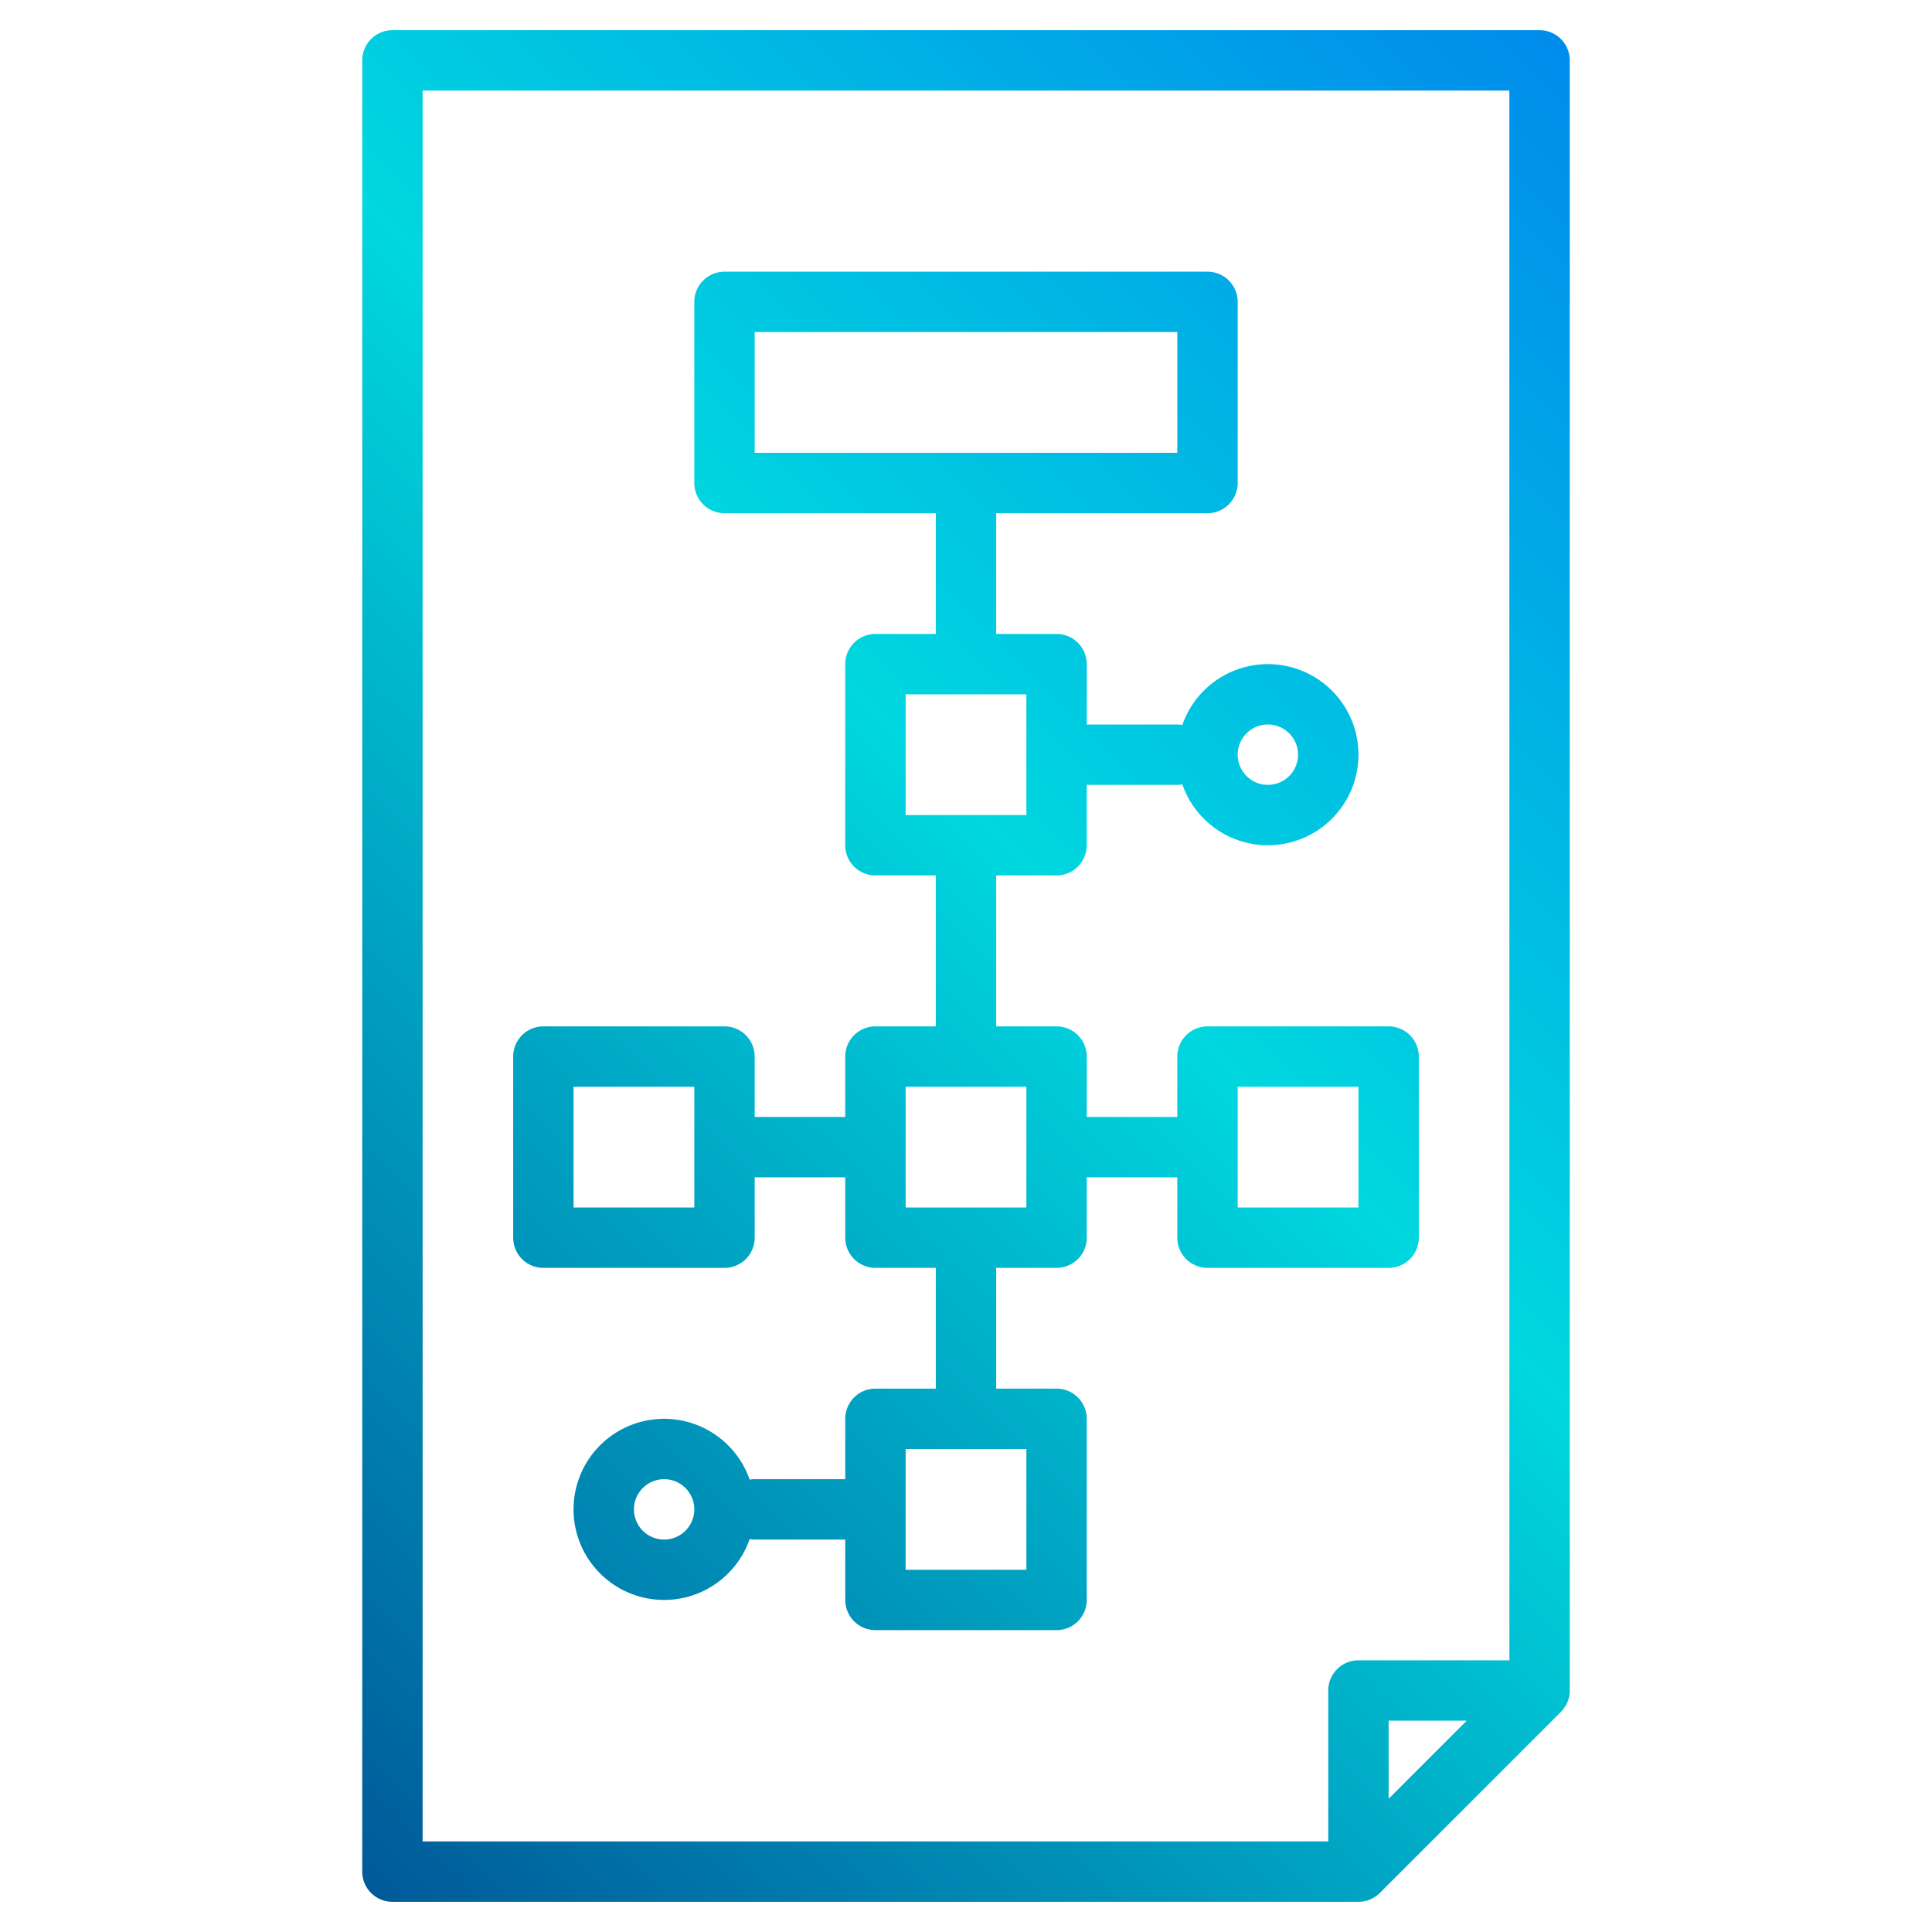 <svg height="512" viewBox="0 0 512 512" width="512" xmlns="http://www.w3.org/2000/svg" xmlns:xlink="http://www.w3.org/1999/xlink"><linearGradient id="a" gradientUnits="userSpaceOnUse" x1="-5.387" x2="517.539" y1="493.389" y2="-29.537" data-name="New Gradient Swatch 1"><stop offset="0" stop-color="#003f8a"/><stop offset=".518" stop-color="#00d7df"/><stop offset="1" stop-color="#006df0"/></linearGradient><linearGradient id="b" x1="-5.388" x2="517.538" xlink:href="#a" y1="493.388" y2="-29.538"/><g><path d="m408 8h-304a8 8 0 0 0 -8 8v480a8 8 0 0 0 8 8h256a8.008 8.008 0 0 0 5.66-2.34l48-48a8.008 8.008 0 0 0 2.34-5.66v-432a8 8 0 0 0 -8-8zm-40 468.69v-20.69h20.69zm32-36.69h-40a8 8 0 0 0 -8 8v40h-240v-464h288z" fill="url(#a)"/><path d="m368 336a8 8 0 0 0 8-8v-48a8 8 0 0 0 -8-8h-48a8 8 0 0 0 -8 8v16h-24v-16a8 8 0 0 0 -8-8h-16v-40h16a8 8 0 0 0 8-8v-16h24a8.043 8.043 0 0 0 1.335-.12 24 24 0 1 0 0-15.76 8.043 8.043 0 0 0 -1.335-.12h-24v-16a8 8 0 0 0 -8-8h-16v-32h56a8 8 0 0 0 8-8v-48a8 8 0 0 0 -8-8h-128a8 8 0 0 0 -8 8v48a8 8 0 0 0 8 8h56v32h-16a8 8 0 0 0 -8 8v48a8 8 0 0 0 8 8h16v40h-16a8 8 0 0 0 -8 8v16h-24v-16a8 8 0 0 0 -8-8h-48a8 8 0 0 0 -8 8v48a8 8 0 0 0 8 8h48a8 8 0 0 0 8-8v-16h24v16a8 8 0 0 0 8 8h16v32h-16a8 8 0 0 0 -8 8v16h-24a8.043 8.043 0 0 0 -1.335.12 24 24 0 1 0 0 15.76 8.043 8.043 0 0 0 1.335.12h24v16a8 8 0 0 0 8 8h48a8 8 0 0 0 8-8v-48a8 8 0 0 0 -8-8h-16v-32h16a8 8 0 0 0 8-8v-16h24v16a8 8 0 0 0 8 8zm-40-48h32v32h-32zm8-96a8 8 0 1 1 -8 8 8.009 8.009 0 0 1 8-8zm-136-104h112v32h-112zm40 96h32v32h-32zm-56 136h-32v-32h32zm-8 88a8 8 0 1 1 8-8 8.009 8.009 0 0 1 -8 8zm96 8h-32v-32h32zm0-96h-32v-32h32z" fill="url(#b)"/></g></svg>